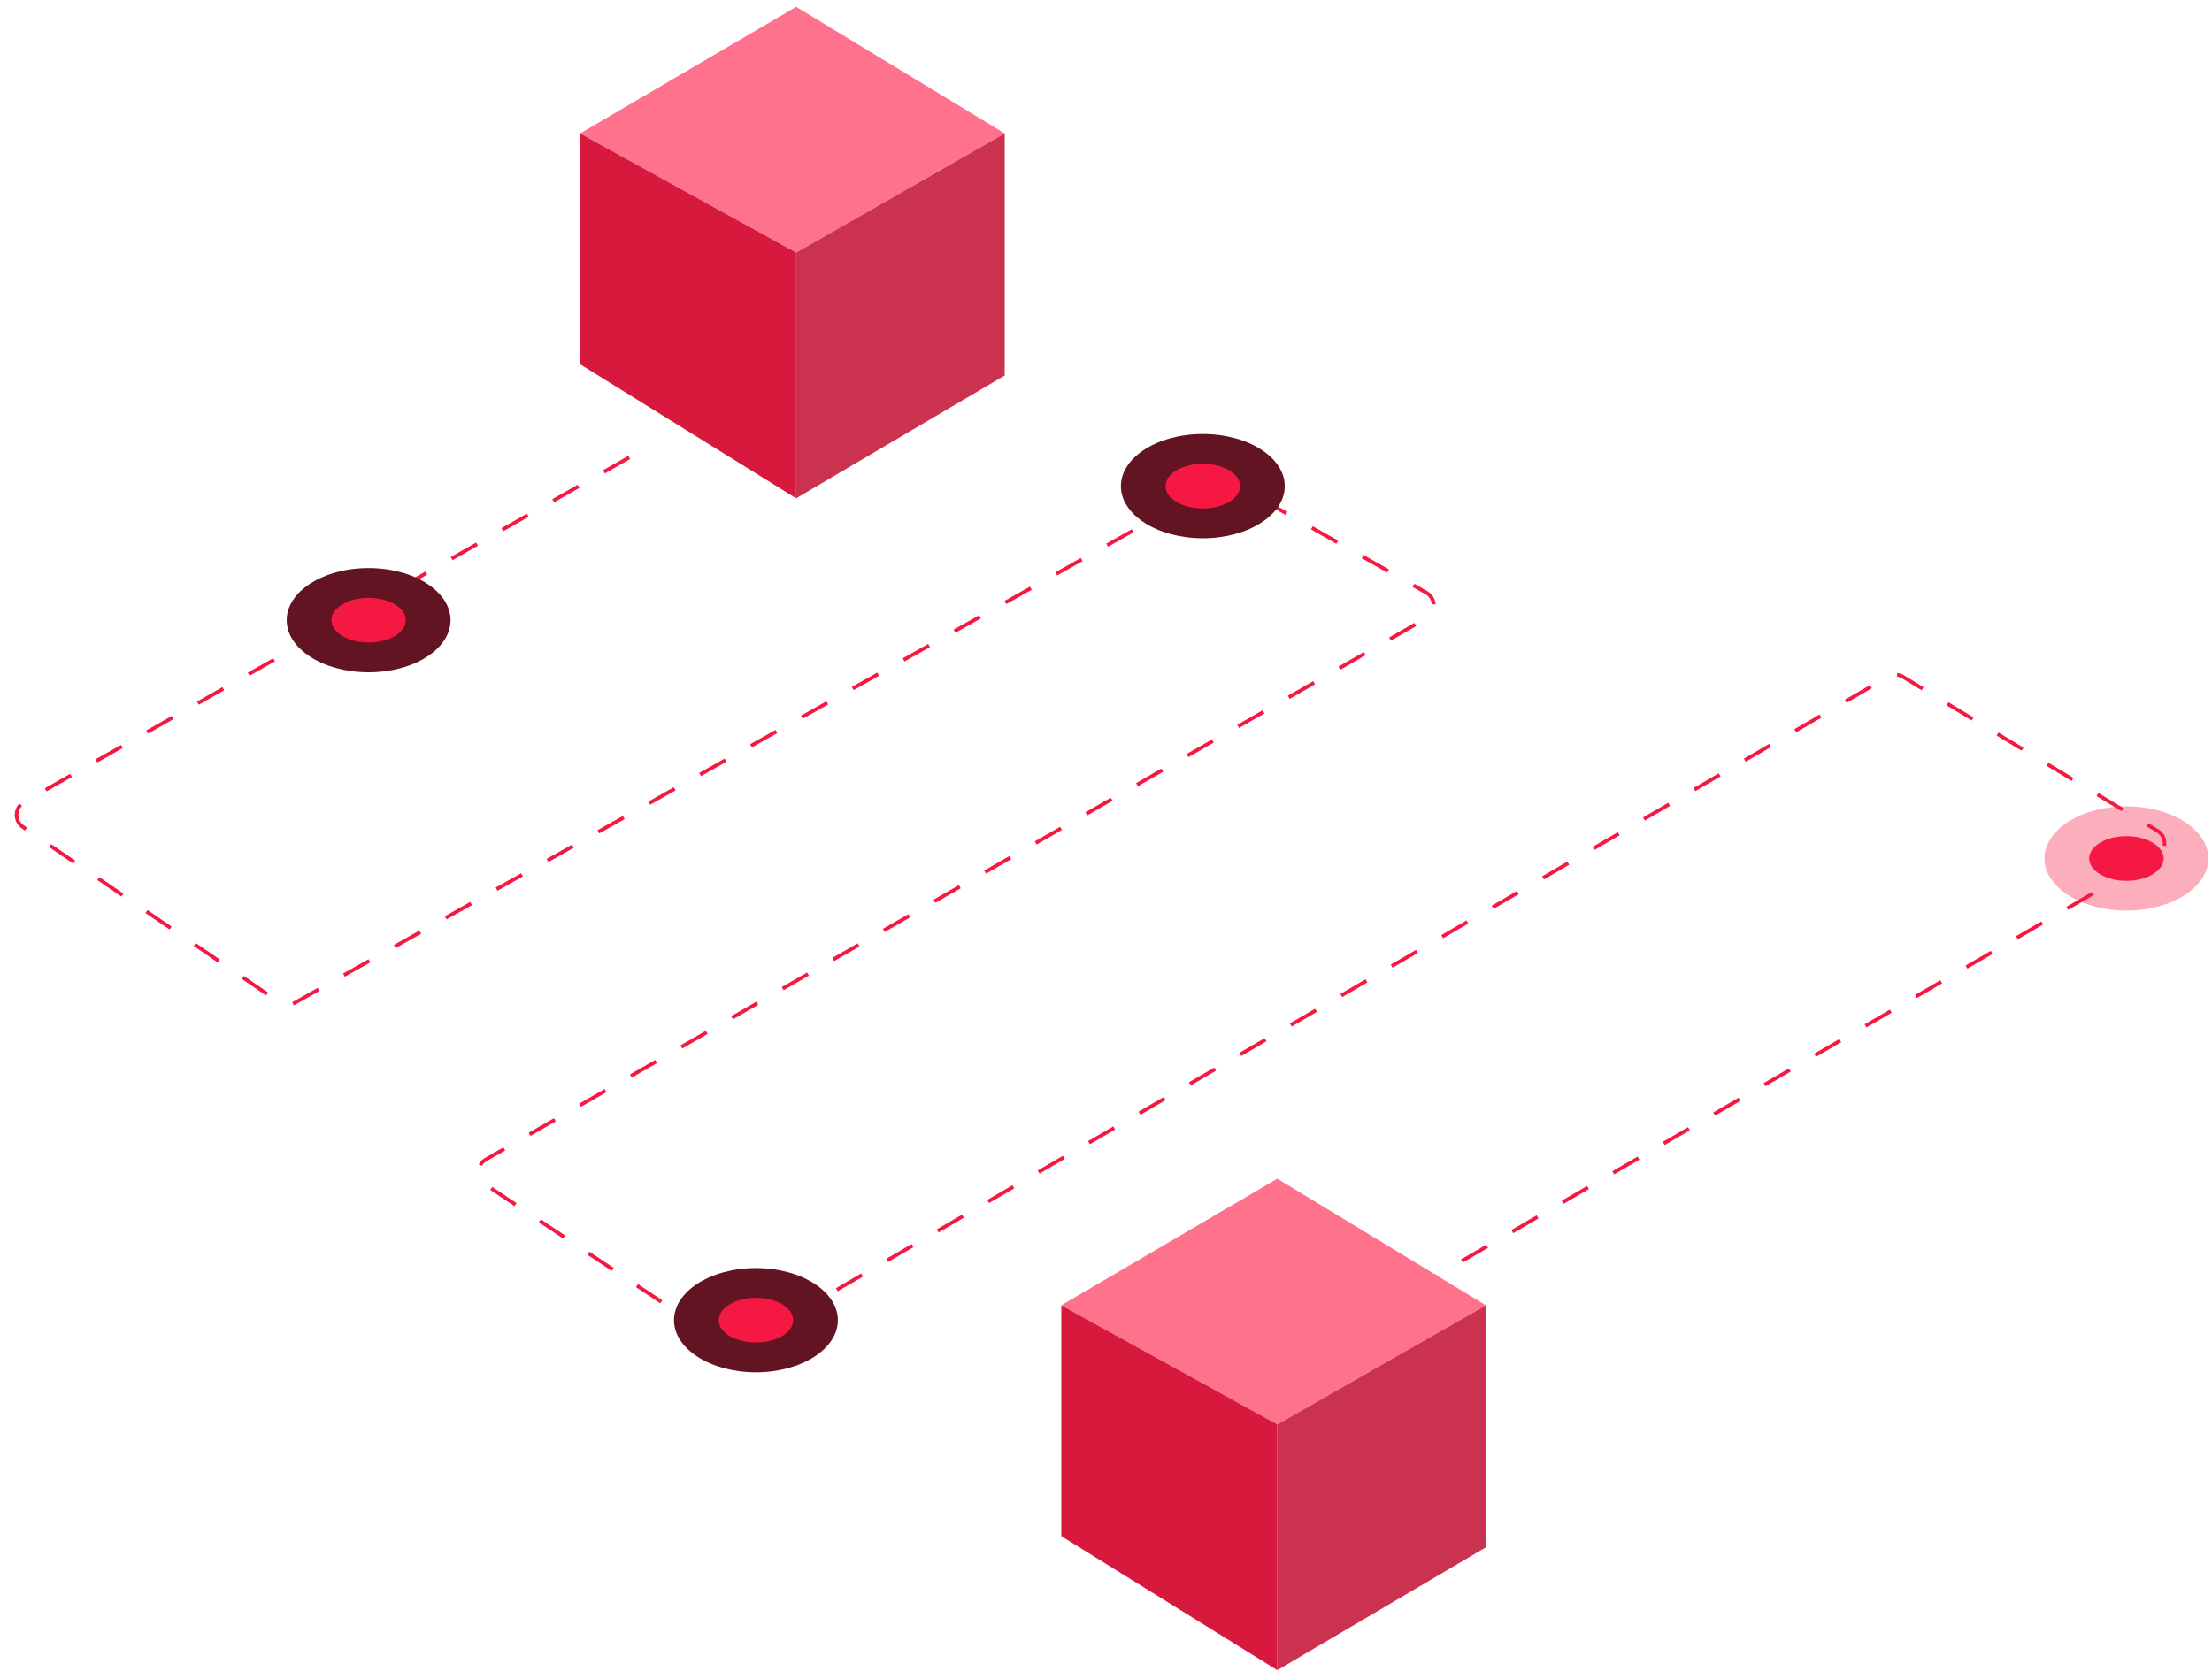 <svg width="303" height="229" viewBox="0 0 303 229" fill="none" xmlns="http://www.w3.org/2000/svg">
<path d="M193.331 176.797L295.509 117.276C296.82 116.512 296.836 114.623 295.538 113.837L260.665 92.73C260.039 92.351 259.255 92.345 258.622 92.714L101.565 184.33C100.905 184.715 100.083 184.691 99.448 184.267L66.439 162.262C65.205 161.438 65.265 159.605 66.551 158.864L195.398 84.68C196.739 83.907 196.733 81.969 195.386 81.206L168.808 66.145C168.197 65.799 167.451 65.798 166.84 66.143L40.354 137.416C39.691 137.79 38.872 137.755 38.243 137.324L3.139 113.306C1.92 112.471 1.994 110.649 3.278 109.917L88.243 61.507" stroke="#F51842" stroke-width="0.5" stroke-dasharray="4 4"/>
<path d="M174.966 195.162L203.534 178.838L174.966 161.493L145.378 178.838L174.966 195.162Z" fill="#FF728C"/>
<path d="M203.534 212.001V178.838L174.966 195.162V228.831L203.534 212.001Z" fill="#CA324F"/>
<path d="M145.378 210.466V178.838L174.966 195.162V228.831L145.378 210.466Z" fill="#D6193D"/>
<path d="M109.056 34.607L137.624 18.283L109.056 0.938L79.468 18.283L109.056 34.607Z" fill="#FF728D"/>
<path d="M137.624 51.446V18.283L109.056 34.608V68.276L137.624 51.446Z" fill="#CA324F"/>
<path d="M79.468 49.912V18.283L109.056 34.608V68.276L79.468 49.912Z" fill="#D6193D"/>
<ellipse cx="291.277" cy="117.622" rx="11.223" ry="7.142" fill="#F51842" fill-opacity="0.35"/>
<path d="M295.878 117.622C295.878 118.222 295.47 118.852 294.627 119.357C293.794 119.857 292.611 120.183 291.277 120.183C289.943 120.183 288.76 119.857 287.927 119.357C287.084 118.852 286.676 118.222 286.676 117.622C286.676 117.021 287.084 116.392 287.927 115.886C288.76 115.386 289.943 115.061 291.277 115.061C292.611 115.061 293.794 115.386 294.627 115.886C295.47 116.392 295.878 117.021 295.878 117.622Z" fill="#F51842" stroke="#F51842"/>
<ellipse cx="103.547" cy="180.878" rx="11.223" ry="7.142" fill="#621423"/>
<ellipse cx="103.547" cy="180.878" rx="5.101" ry="3.061" fill="#F51842"/>
<ellipse cx="164.764" cy="66.608" rx="11.223" ry="7.142" fill="#621423"/>
<ellipse cx="164.763" cy="66.608" rx="5.101" ry="3.061" fill="#F51842"/>
<ellipse cx="50.493" cy="84.973" rx="11.223" ry="7.142" fill="#621423"/>
<ellipse cx="50.493" cy="84.973" rx="5.101" ry="3.061" fill="#F51842"/>
</svg>

